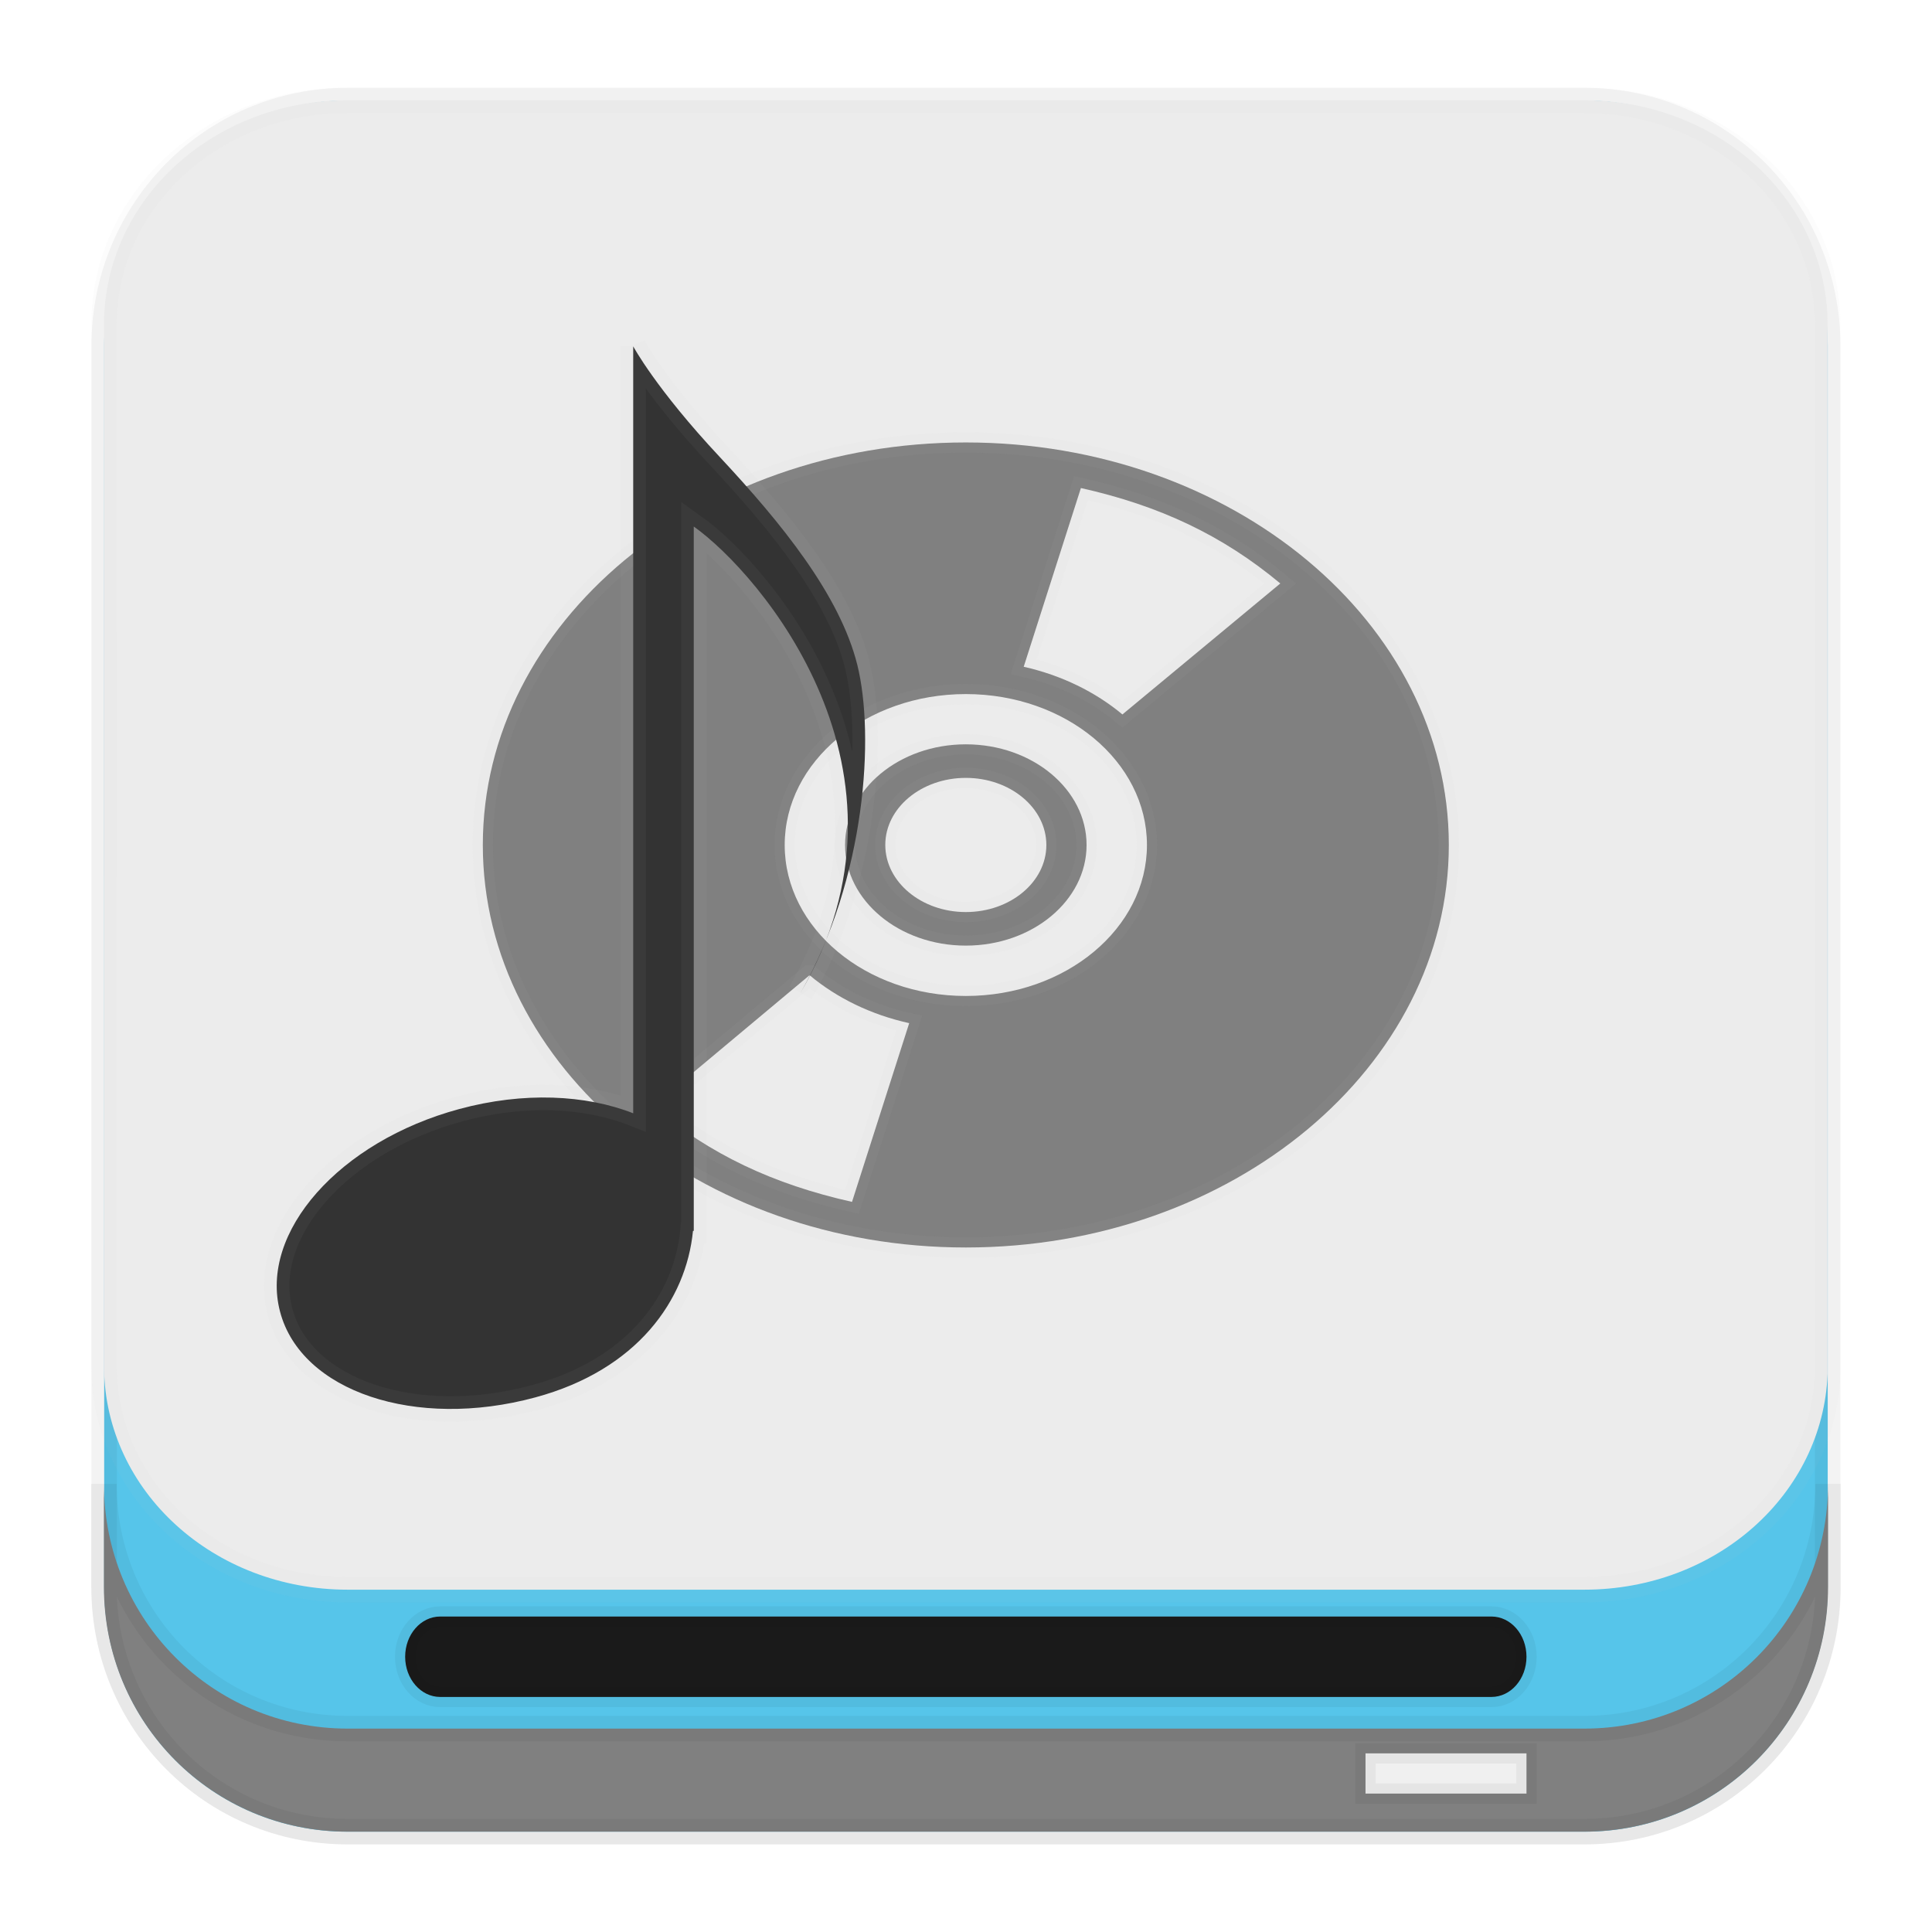 <?xml version="1.0" encoding="UTF-8" standalone="no"?>
<svg
   xmlns:dc="http://purl.org/dc/elements/1.1/"
   xmlns:cc="http://creativecommons.org/ns#"
   xmlns:rdf="http://www.w3.org/1999/02/22-rdf-syntax-ns#"
   xmlns:svg="http://www.w3.org/2000/svg"
   xmlns="http://www.w3.org/2000/svg"
   xmlns:sodipodi="http://sodipodi.sourceforge.net/DTD/sodipodi-0.dtd"
   xmlns:inkscape="http://www.inkscape.org/namespaces/inkscape"
   id="svg2"
   height="76pt"
   width="76pt"
   version="1.1"
   viewBox="0 0 76 76"
   inkscape:version="0.91 r13725"
   sodipodi:docname="media-cdrom-audio.svg">
  <sodipodi:namedview
     pagecolor="#ffffff"
     bordercolor="#666666"
     borderopacity="1"
     objecttolerance="10"
     gridtolerance="10"
     guidetolerance="10"
     inkscape:pageopacity="0"
     inkscape:pageshadow="2"
     inkscape:window-width="1366"
     inkscape:window-height="716"
     id="namedview52"
     showgrid="false"
     inkscape:zoom="3.5132042"
     inkscape:cx="91.244245"
     inkscape:cy="46.464368"
     inkscape:window-x="0"
     inkscape:window-y="24"
     inkscape:window-maximized="1"
     inkscape:current-layer="svg2" />
  <defs
     id="defs4" />
  <path
     id="path3157-7-3"
     style="fill:#56c5ea;fill-opacity:1;stroke:#000000;stroke-width:1;stroke-opacity:0.047"
     d="m 13.673,3.955 c -5.314,0 -9.575,4.316 -9.575,9.65 l 1.6e-4,48.825 c 0,5.334 4.261,9.625 9.575,9.625 l 48.65,0 c 5.314,0 9.575,-4.29 9.575,-9.625 l 0,-48.825 c 0,-5.334 -4.262,-9.65 -9.575,-9.65 l -48.65,1.6e-4 z"
     inkscape:connector-curvature="0" />
  <path
     id="path3161-6"
     style="fill:#808080;fill-opacity:1;stroke:#000000;stroke-width:1;stroke-opacity:0.047"
     d="m 4.088,58.373 0,4.053 c 0,5.334 4.275,9.626 9.588,9.626 l 48.647,0 c 5.313,0 9.588,-4.292 9.588,-9.626 l 0,-4.053 c 0,5.335 -4.275,9.626 -9.588,9.626 l -48.647,0 c -5.313,0 -9.588,-4.291 -9.588,-9.626 z"
     inkscape:connector-curvature="0" />
  <path
     id="path4427-7"
     style="fill:#ececec;fill-opacity:1;stroke:#cccccc;stroke-width:1;stroke-opacity:0.047"
     d="m 13.668,3.945 c -5.314,0 -9.577,3.947 -9.577,8.827 l 0.002,41.042 c 0.05,4.839 4.3,8.72 9.583,8.72 l 48.647,0 c 5.195,0 9.386,-3.755 9.57,-8.484 l 0,-41.278 c 0,-4.879 -4.263,-8.827 -9.577,-8.827 l -48.648,0 z"
     inkscape:connector-curvature="0" />
  <path
     inkscape:connector-curvature="0"
     d="m 37.993,17.405 c -10.488,0 -19,7.094 -19,15.836 0,8.738 8.512,15.832 19,15.832 10.488,0 19,-7.094 19,-15.832 0,-8.742 -8.512,-15.836 -19,-15.836 z m 4.527,1.793 c 3.102,0.695 5.574,1.863 7.844,3.754 l -6.211,5.152 c -1.059,-0.883 -2.391,-1.539 -3.883,-1.875 z m -4.527,8.105 c 3.934,0 7.125,2.656 7.125,5.938 0,3.277 -3.191,5.938 -7.125,5.938 -3.934,0 -7.125,-2.66 -7.125,-5.938 0,-3.281 3.191,-5.938 7.125,-5.938 z m 0,1.977 c -2.621,0 -4.75,1.773 -4.75,3.961 0,2.184 2.129,3.957 4.75,3.957 2.621,0 4.75,-1.773 4.75,-3.957 0,-2.188 -2.129,-3.961 -4.75,-3.961 z m 0,1.32 c 1.75,0 3.168,1.184 3.168,2.641 0,1.453 -1.418,2.637 -3.168,2.637 -1.746,0 -3.168,-1.184 -3.168,-2.641 0,-1.457 1.422,-2.637 3.168,-2.637 z m -6.16,7.773 0.027,0 c 1.066,0.887 2.402,1.543 3.906,1.875 l -2.25,7.031 c -3.102,-0.695 -5.574,-1.863 -7.844,-3.754 z"
     style="fill:#808080;stroke:#cccccc;stroke-width:0.8;stroke-miterlimit:4;stroke-dasharray:none;stroke-opacity:0.047"
     id="path88" />
  <path
     id="path98-3"
     d="m 17.317,63.59 41.352,0 c 0.762,0 1.379,0.707 1.379,1.582 0,0.875 -0.617,1.582 -1.379,1.582 l -41.352,0 c -0.762,0 -1.379,-0.707 -1.379,-1.582 0,-0.875 0.617,-1.582 1.379,-1.582 z"
     style="fill:#1a1a1a;stroke:#000000;stroke-width:0.8;stroke-miterlimit:4;stroke-dasharray:none;stroke-opacity:0.047"
     inkscape:connector-curvature="0" />
  <path
     id="path104-6"
     d="m 53.716,68.973 6.332,0 0,1.582 -6.332,0 z"
     style="fill:#f0f0f0;stroke:#000000;stroke-width:0.8;stroke-miterlimit:4;stroke-dasharray:none;stroke-opacity:0.047"
     inkscape:connector-curvature="0" />
  <path
     inkscape:connector-curvature="0"
     d="m 24.909,13.626 0,30.168 c -1.871,-0.734 -4.316,-0.852 -6.84,-0.168 -4.715,1.273 -7.883,4.848 -7.051,7.977 0.828,3.133 5.324,4.645 10.039,3.367 4.008,-1.082 5.938,-3.828 6.203,-6.551 l 0.031,0 0,-27.707 c 2.606,1.855 9.293,9.625 4.199,18.344 2.578,-4.516 2.922,-10.141 2.234,-12.902 -0.688,-2.762 -3.008,-5.602 -5.402,-8.168 -2.519,-2.691 -3.414,-4.363 -3.414,-4.363 z"
     style="fill:#333333;stroke:#cccccc;stroke-opacity:0.047"
     id="path119" />
</svg>
